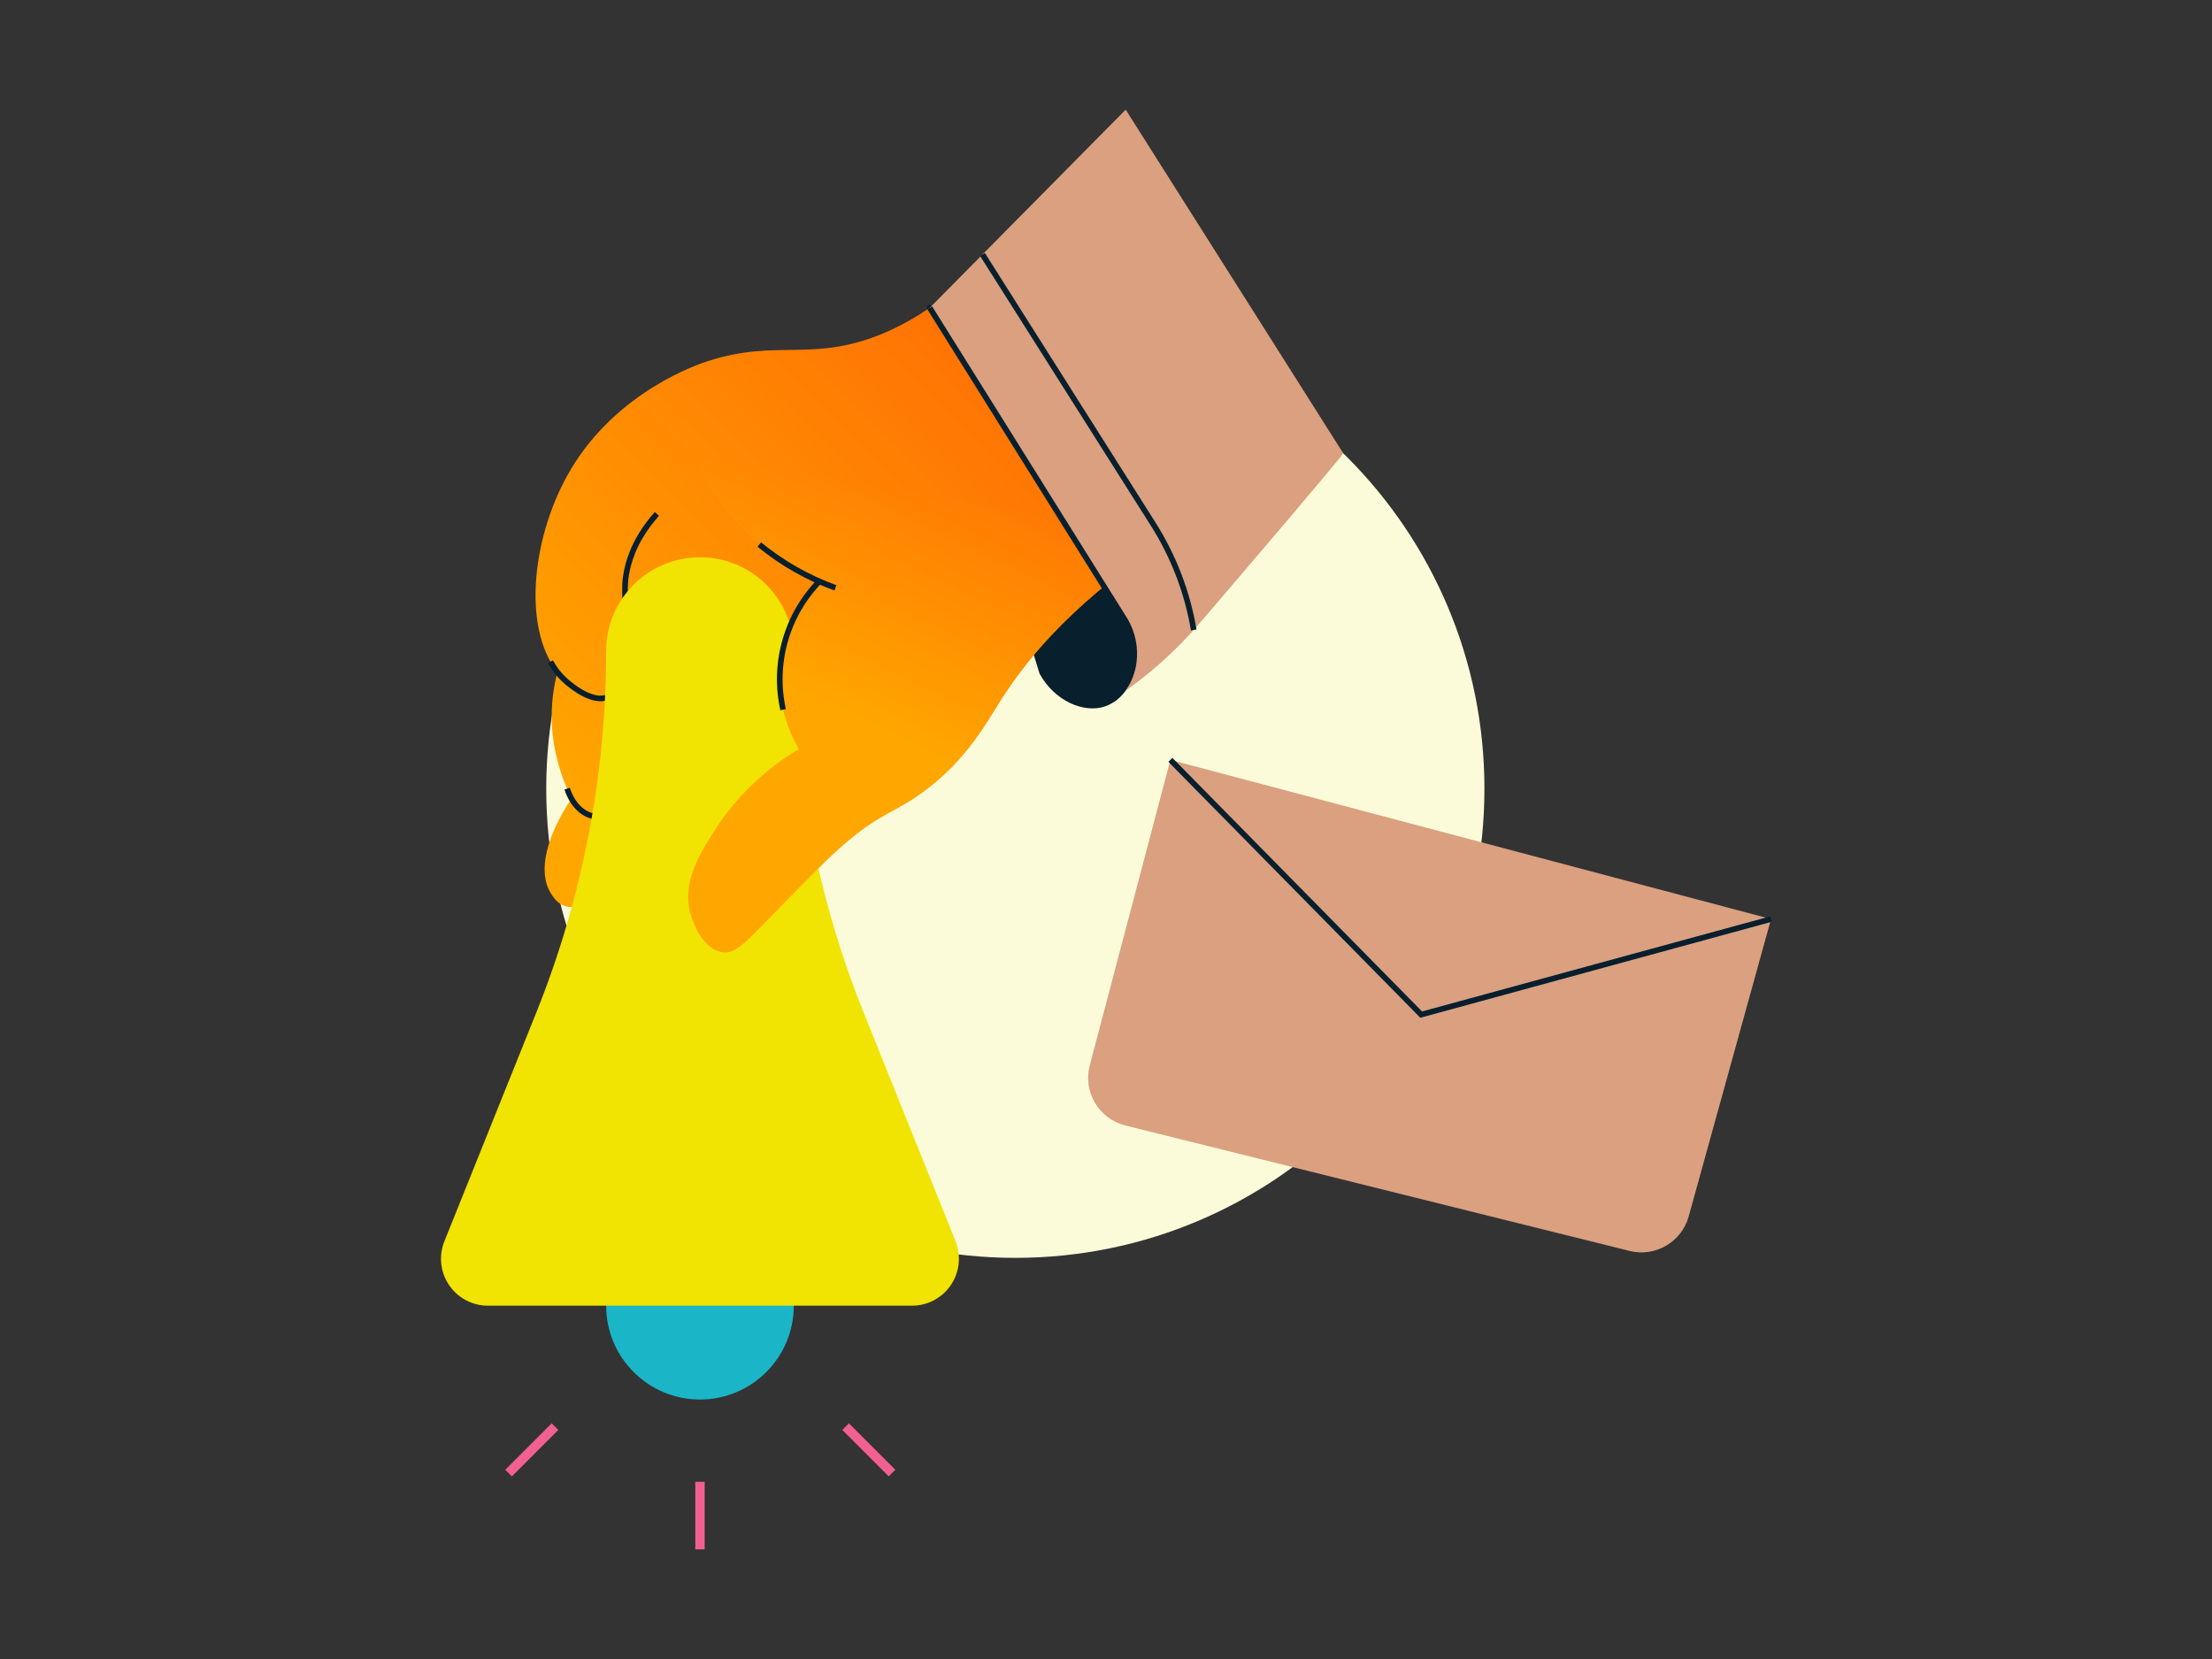 <svg width="300" height="225" viewBox="0 0 300 225" fill="none" xmlns="http://www.w3.org/2000/svg">
<rect x="0" y="0" width="300" height="225" fill="#333333" stroke="none"/>
<path d="M137.703 170.595C172.841 170.595 201.325 142.111 201.325 106.974C201.325 71.837 172.841 43.352 137.703 43.352C102.566 43.352 74.082 71.837 74.082 106.974C74.082 142.111 102.566 170.595 137.703 170.595Z" fill="#FCFBD9"/>
<path d="M141.346 91.218C143.321 94.777 147.116 96.363 149.778 95.434C153.099 94.274 155.34 88.964 152.622 84.167C143.779 70.028 134.936 55.888 126.094 41.748L141.346 91.218Z" fill="#081F2D" stroke="#081F2D" stroke-width="0.763" stroke-linecap="round" stroke-linejoin="round"/>
<path d="M158.855 72.909L132.337 36.251C128.771 40.213 124.363 43.325 119.437 45.361C110.028 49.138 105.394 45.946 95.999 48.978C94.603 49.423 83.745 53.1 77.467 63.574C72.201 72.357 70.732 84.965 75.606 91.155C74.64 94.785 74.567 98.595 75.393 102.26C75.639 103.297 76.297 106.089 77.568 108.197C74.123 113.391 72.893 118.158 74.675 121.091C74.968 121.583 75.58 122.587 76.71 122.913C80.48 123.99 84.829 115.984 92.316 107.659C96.455 103.083 101.041 98.933 106.007 95.271C106.409 97.498 107.202 99.637 108.348 101.588C103.722 104.338 99.802 108.129 96.898 112.659C94.81 115.944 92.548 119.628 93.598 123.764C94.096 125.745 95.599 128.784 97.933 129.143C99.861 129.443 101.205 127.74 106.438 122.374C110.7 118.019 112.828 115.838 115.1 113.949C119.781 110.079 121.457 110.172 125.353 107.274C131.158 102.965 133.705 98.091 135.946 94.607C139.698 88.762 146.308 80.995 158.855 72.909Z" fill="url(#paint0_linear_2715_8380)"/>
<path d="M96.828 84.993C91.875 87.718 89.676 90.797 88.589 93.158C87.553 95.408 87.02 98.104 86.472 100.88C85.512 105.736 85.622 108.421 83.48 109.922C82.678 110.523 81.684 110.81 80.686 110.729C79.026 110.522 77.586 109.046 76.917 106.957" stroke="#081F2D" stroke-width="0.763" stroke-miterlimit="10"/>
<path d="M89.092 69.697C86.43 72.692 85.443 75.397 85.035 77.324C84.356 80.534 85.212 81.932 84.711 87.224C84.339 91.15 84.059 93.778 82.439 94.526C80.564 95.392 77.702 93.312 76.435 92.092C75.723 91.404 75.123 90.608 74.657 89.734" stroke="#081F2D" stroke-width="0.763" stroke-miterlimit="10"/>
<path d="M94.932 189.808C101.959 189.808 107.656 184.111 107.656 177.083C107.656 170.056 101.959 164.359 94.932 164.359C87.905 164.359 82.208 170.056 82.208 177.083C82.208 184.111 87.905 189.808 94.932 189.808Z" fill="#1BB5C8"/>
<path d="M123.693 177.084H66.173C65.132 177.084 64.108 176.828 63.189 176.34C62.27 175.852 61.484 175.146 60.902 174.284C60.319 173.422 59.957 172.43 59.846 171.395C59.736 170.361 59.881 169.315 60.269 168.349L72.719 137.364C78.987 121.766 82.207 105.111 82.207 88.301H107.655C107.655 105.111 110.876 121.766 117.143 137.364L129.593 168.349C129.981 169.314 130.126 170.36 130.016 171.395C129.906 172.429 129.544 173.421 128.961 174.283C128.379 175.145 127.594 175.851 126.676 176.339C125.757 176.828 124.733 177.083 123.693 177.084Z" fill="#F1E302"/>
<path d="M94.932 101.025C101.959 101.025 107.656 95.329 107.656 88.301C107.656 81.274 101.959 75.577 94.932 75.577C87.905 75.577 82.208 81.274 82.208 88.301C82.208 95.329 87.905 101.025 94.932 101.025Z" fill="#F1E302"/>
<path d="M94.074 61.621C95.634 65.48 97.952 68.987 100.89 71.936C103.829 74.884 107.328 77.214 111.182 78.787C107.98 82.067 106.052 86.381 105.745 90.955C105.548 94.677 106.453 98.375 108.344 101.586C103.721 104.338 99.8 108.126 96.893 112.653C94.811 115.939 92.549 119.628 93.595 123.761C94.096 125.74 95.597 128.78 97.934 129.142C99.863 129.442 101.201 127.734 106.439 122.373C110.698 118.013 112.828 115.832 115.104 113.948C119.78 110.077 121.461 110.17 125.357 107.273C131.157 102.961 133.708 98.086 135.944 94.603C139.694 88.76 146.309 80.993 158.854 72.908" fill="url(#paint1_linear_2715_8380)"/>
<path d="M106.21 96.251C105.523 93.157 105.618 89.94 106.487 86.891C107.355 83.842 108.968 81.058 111.182 78.789" stroke="#081F2D" stroke-width="0.763" stroke-miterlimit="10"/>
<path d="M102.979 73.85C106.064 76.379 109.555 78.367 113.304 79.728" stroke="#081F2D" stroke-width="0.763" stroke-miterlimit="10"/>
<path d="M152.671 14.871L126.094 41.748C134.936 55.888 143.779 70.027 152.622 84.167C153.614 85.878 154.013 87.869 153.756 89.829C153.394 92.49 151.949 94.164 150.873 94.878L150.937 94.837C155.365 91.954 159.354 88.448 162.781 84.427C169.552 76.514 181.702 62.282 182.175 61.478" fill="#DAA080"/>
<path d="M161.897 85.435C161.037 80.335 159.169 75.457 156.403 71.088L133.25 34.514" stroke="#081F2D" stroke-width="0.763" stroke-miterlimit="10"/>
<path d="M126.094 41.748C134.936 55.887 143.779 70.027 152.622 84.167C153.614 85.878 154.013 87.868 153.756 89.829C153.394 92.49 151.949 94.164 150.873 94.878L150.937 94.837" stroke="#081F2D" stroke-width="0.763" stroke-miterlimit="10"/>
<path d="M94.933 200.967V210.129" stroke="#F16091" stroke-width="1.272" stroke-miterlimit="10"/>
<path d="M75.273 193.484L68.975 199.782" stroke="#F16091" stroke-width="1.272" stroke-miterlimit="10"/>
<path d="M114.682 193.484L120.98 199.782" stroke="#F16091" stroke-width="1.272" stroke-miterlimit="10"/>
<path d="M152.619 152.641L221.013 169.657C222.695 170.075 224.474 169.82 225.971 168.946C227.468 168.073 228.564 166.649 229.027 164.978L240.197 124.645L158.734 103.056L147.795 144.491C147.57 145.343 147.517 146.232 147.639 147.104C147.76 147.977 148.054 148.817 148.502 149.576C148.951 150.334 149.546 150.995 150.253 151.522C150.96 152.048 151.764 152.429 152.619 152.641Z" fill="#DAA080"/>
<path d="M240.196 124.645L192.746 137.605L158.733 103.056" stroke="#081F2D" stroke-width="0.763" stroke-miterlimit="10"/>
<defs>
<linearGradient id="paint0_linear_2715_8380" x1="169.398" y1="17.026" x2="75.725" y2="110.699" gradientUnits="userSpaceOnUse">
<stop stop-color="#FF5607"/>
<stop offset="1" stop-color="#FFA700"/>
</linearGradient>
<linearGradient id="paint1_linear_2715_8380" x1="140.53" y1="37.342" x2="112.656" y2="96.641" gradientUnits="userSpaceOnUse">
<stop stop-color="#FF5607"/>
<stop offset="1" stop-color="#FFA700"/>
</linearGradient>
</defs>
</svg>
